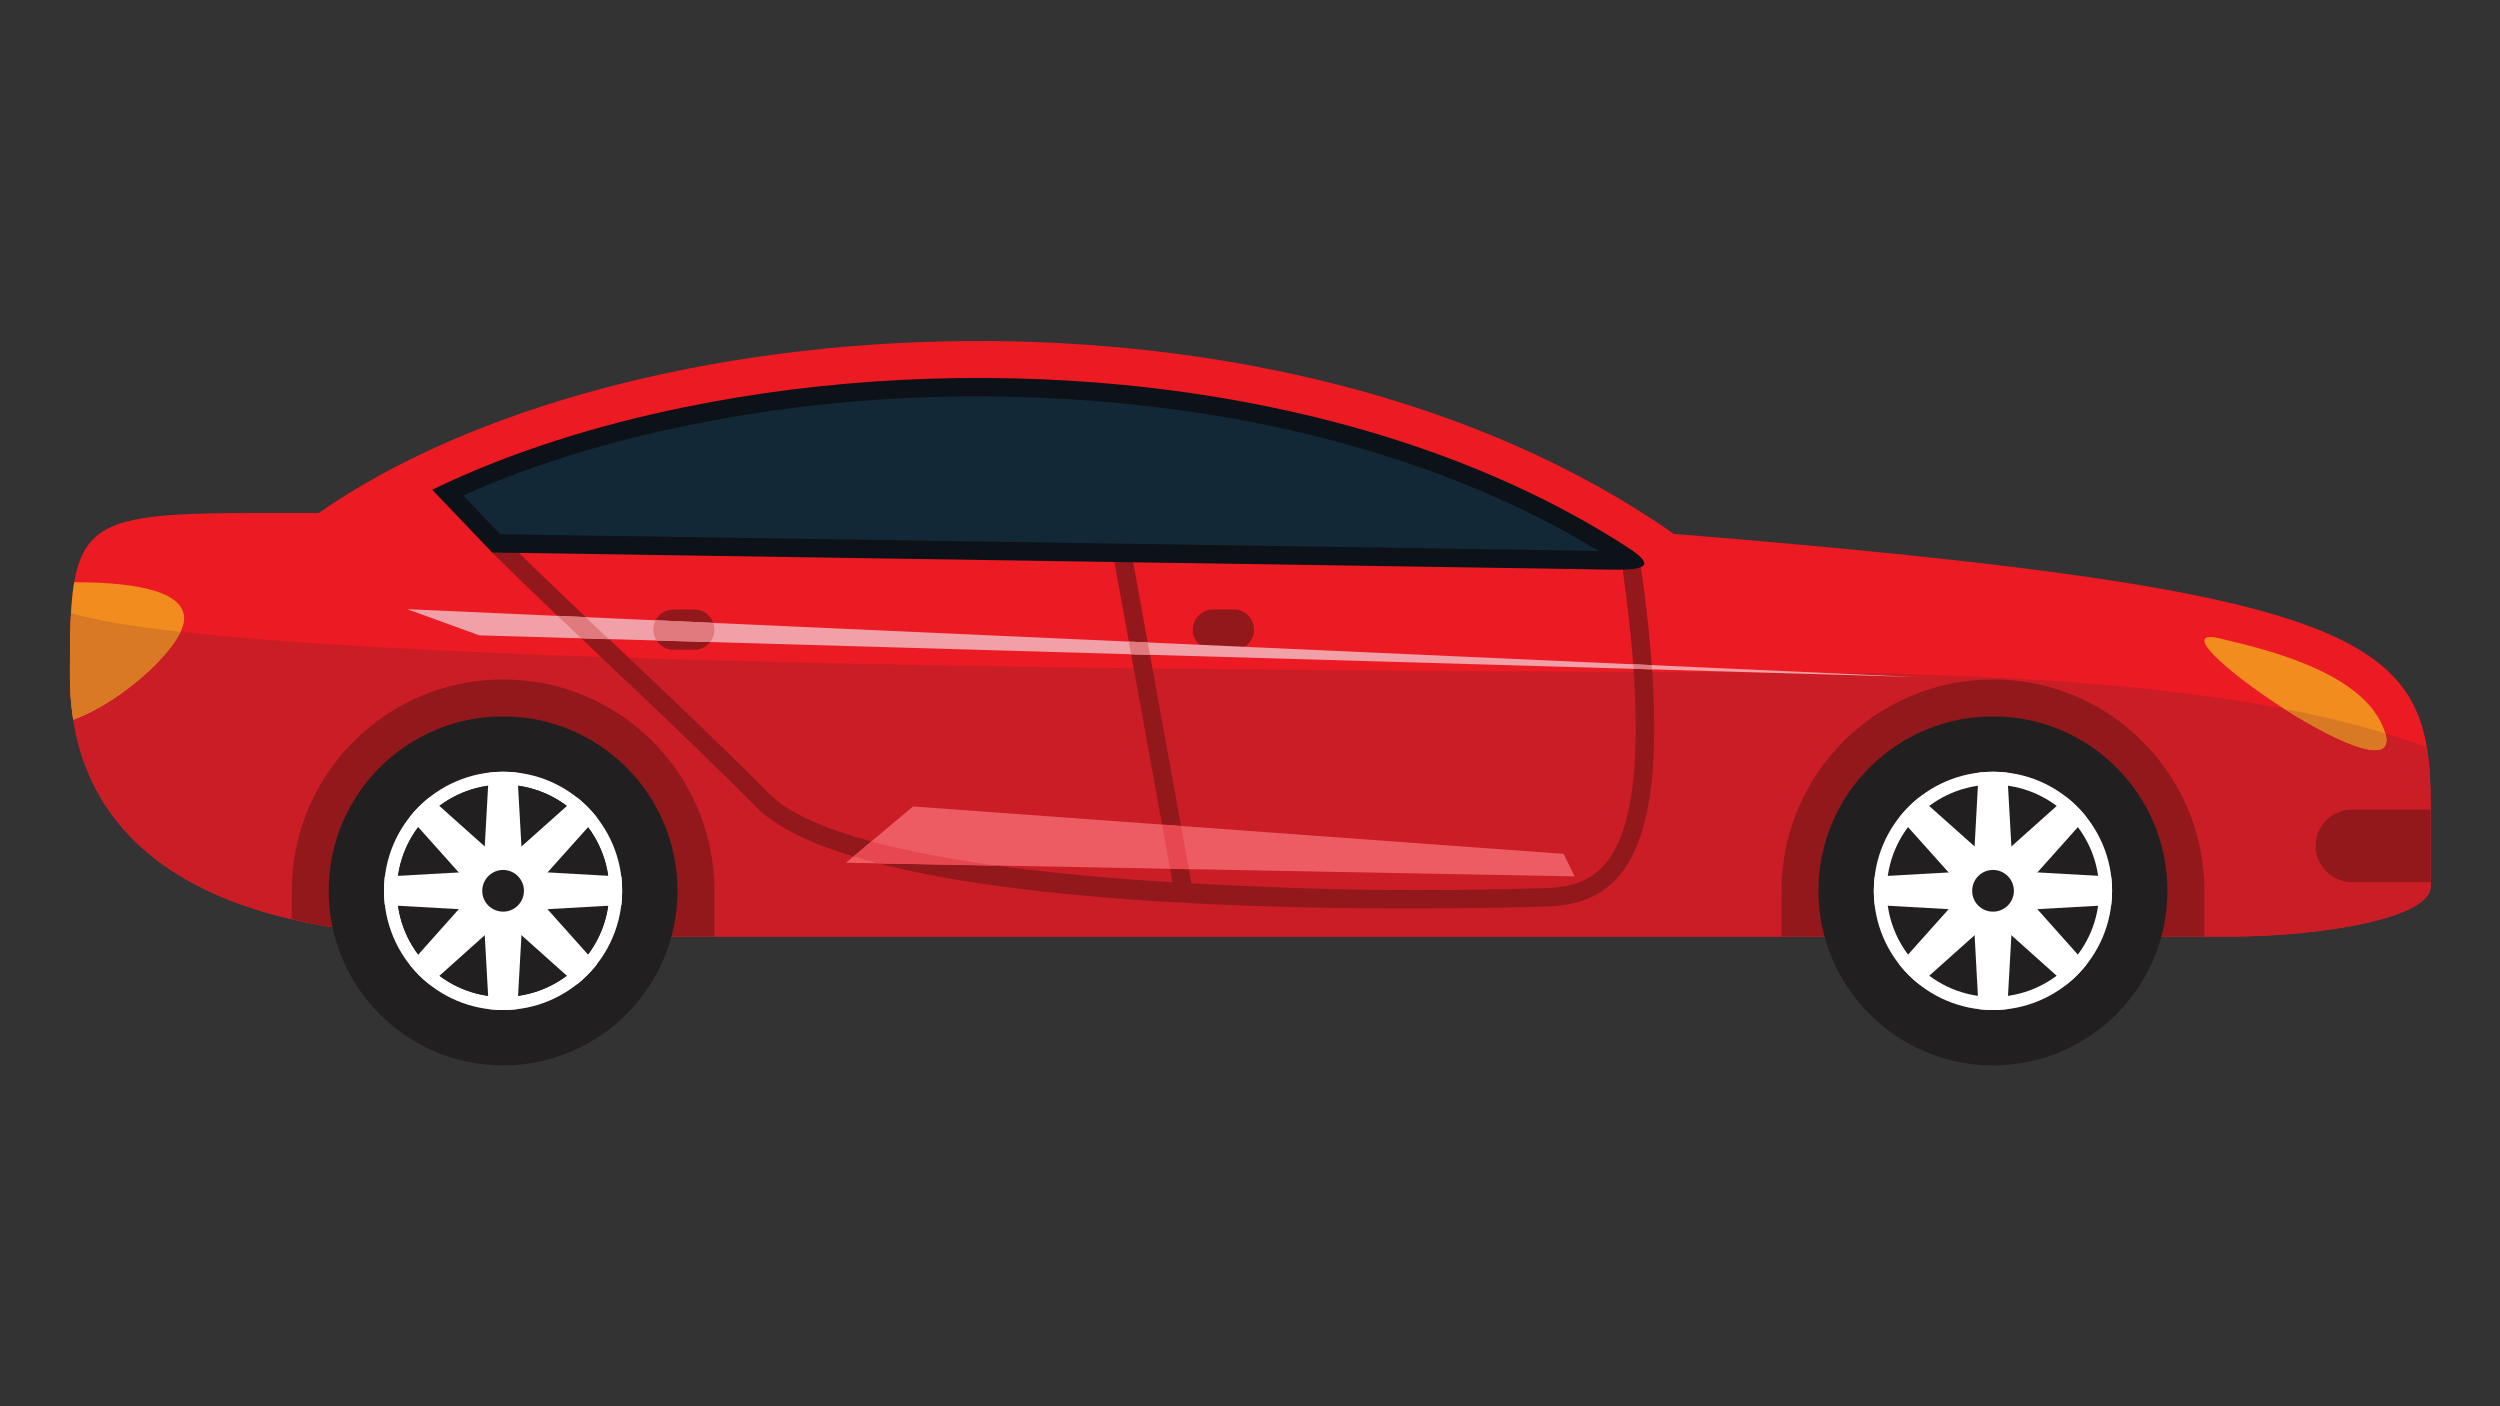 <?xml version="1.0" encoding="UTF-8" standalone="no"?>
<svg
   xmlns:dc="http://purl.org/dc/elements/1.1/"
   xmlns:cc="http://creativecommons.org/ns#"
   xmlns:rdf="http://www.w3.org/1999/02/22-rdf-syntax-ns#"
   xmlns:svg="http://www.w3.org/2000/svg"
   xmlns="http://www.w3.org/2000/svg"
   xmlns:sodipodi="http://sodipodi.sourceforge.net/DTD/sodipodi-0.dtd"
   xmlns:inkscape="http://www.inkscape.org/namespaces/inkscape"
   inkscape:version="1.0beta1 (32d4812, 2019-09-19)"
   id="svg13135"
   version="1.1"
   viewBox="0 0 508 285.75"
   height="1080"
   width="1920">
  <rect x="0" y="0" width="508" height="285.75" fill="#333333" stroke="none"/>
  <defs
     id="defs13129" />
  <sodipodi:namedview
     inkscape:window-maximized="0"
     inkscape:window-y="82"
     inkscape:window-x="27"
     inkscape:window-height="907"
     inkscape:window-width="1600"
     width="1920px"
     units="px"
     showgrid="false"
     inkscape:document-rotation="0"
     inkscape:current-layer="layer1"
     inkscape:document-units="mm"
     inkscape:cy="560"
     inkscape:cx="704.28571"
     inkscape:zoom="0.35"
     inkscape:pageshadow="2"
     inkscape:pageopacity="0.0"
     borderopacity="1.0"
     bordercolor="#666666"
     pagecolor="#ffffff"
     id="base" />
  <g
     id="layer1"
     inkscape:groupmode="layer"
     inkscape:label="Layer 1">
    <g
       transform="matrix(1.323,0,0,1.323,-657.737,-106.02)"
       id="g14295">
      <path
         inkscape:connector-curvature="0"
         fill-rule="evenodd"
         clip-rule="evenodd"
         fill="#EB1A23"
         d="m 754.228,162.132 c -59.812,-41.896 -161.065,-36 -208.12,-3.203 -37.105,0 -38.211,-1.021 -38.211,25.03 0,24.406 18.595,40.025 60.52,40.025 90.34,0 180.681,0 271.021,0 14.514,0 31.04,-2.863 31.04,-7.682 0,-4.224 0,-8.447 0,-12.643 -10e-4,-25.398 -8.505,-32.74 -116.25,-41.527 z"
         id="path14203" />
      <path
         inkscape:connector-curvature="0"
         fill-rule="evenodd"
         clip-rule="evenodd"
         fill="#CA1D25"
         d="m 508.066,174.292 c 33.902,10.205 257.018,8.589 282.388,9.382 19.899,0.652 55.105,2.126 79.427,11.254 0.453,2.636 0.596,5.527 0.596,8.73 0,4.195 0,8.419 0,12.643 0,4.819 -16.526,7.682 -31.04,7.682 -90.34,0 -180.681,0 -271.021,0 -41.925,0 -60.52,-15.619 -60.52,-40.025 0,-3.77 0.029,-6.944 0.17,-9.666 z"
         id="path14205" />
      <path
         inkscape:connector-curvature="0"
         fill-rule="evenodd"
         clip-rule="evenodd"
         fill="#F28C1F"
         d="m 862.964,191.329 c -3.685,-7.852 -16.78,-11.225 -24.35,-13.011 -14.626,-3.912 31.352,27.977 24.35,13.011 z"
         id="path14207" />
      <path
         inkscape:connector-curvature="0"
         fill-rule="evenodd"
         clip-rule="evenodd"
         fill="#92181B"
         d="m 574.426,184.497 c 17.943,0 32.456,14.542 32.456,32.457 v 7.03 h -38.466 c -10.177,0 -18.964,-0.907 -26.447,-2.664 v -4.366 c 0,-17.915 14.542,-32.457 32.457,-32.457 z"
         id="path14209" />
      <path
         inkscape:connector-curvature="0"
         fill-rule="evenodd"
         clip-rule="evenodd"
         fill="#221F20"
         d="m 574.426,190.167 c 14.797,0 26.787,11.99 26.787,26.787 0,14.797 -11.99,26.816 -26.787,26.816 -14.797,0 -26.788,-12.019 -26.788,-26.816 0,-14.797 11.991,-26.787 26.788,-26.787 z"
         id="path14211" />
      <path
         inkscape:connector-curvature="0"
         fill-rule="evenodd"
         clip-rule="evenodd"
         fill="#FFFFFF"
         d="m 574.426,198.67 c 10.091,0 18.283,8.192 18.283,18.283 0,10.12 -8.192,18.312 -18.283,18.312 -10.092,0 -18.284,-8.192 -18.284,-18.312 0,-10.091 8.192,-18.283 18.284,-18.283 z m 0,1.984 c 9.014,0 16.299,7.313 16.299,16.299 0,9.014 -7.285,16.299 -16.299,16.299 -9.015,0 -16.3,-7.285 -16.3,-16.299 0,-8.985 7.285,-16.299 16.3,-16.299 z"
         id="path14213" />
      <path
         inkscape:connector-curvature="0"
         fill-rule="evenodd"
         clip-rule="evenodd"
         fill="#92181B"
         d="m 749.238,167.574 c 1.134,8.107 2.013,16.526 1.984,24.747 -0.028,4.989 -0.369,10.488 -1.814,15.279 -1.758,5.953 -5.046,10.261 -11.367,11.423 -1.275,0.227 -2.551,0.34 -3.826,0.369 -24.804,0.68 -104.344,1.474 -121.012,-15.392 -13.181,-13.323 -27.127,-25.852 -40.45,-38.977 -0.566,-0.567 -0.566,-1.474 -0.028,-2.013 0.567,-0.567 1.445,-0.567 2.013,-0.028 13.352,13.153 27.298,25.682 40.479,39.005 10.46,10.602 52.725,13.209 67.267,13.946 19.105,0.992 32.514,1.134 51.647,0.624 0.651,0 1.304,-0.057 1.956,-0.113 0.481,-0.057 0.963,-0.113 1.445,-0.198 5.244,-0.964 7.71,-4.536 9.185,-9.439 1.332,-4.535 1.644,-9.808 1.672,-14.513 0.028,-8.05 -0.851,-16.328 -1.956,-24.321 -0.113,-0.794 0.426,-1.502 1.191,-1.616 0.792,-0.115 1.501,0.452 1.614,1.217 z"
         id="path14215" />
      <path
         inkscape:connector-curvature="0"
         fill-rule="evenodd"
         clip-rule="evenodd"
         fill="#F28C1F"
         d="m 508.548,169.559 c 6.889,0 16.895,0.708 16.895,5.584 0,4.025 -9.212,12.671 -17.036,15.534 -0.34,-2.154 -0.51,-4.394 -0.51,-6.718 -10e-4,-6.209 0.056,-10.886 0.651,-14.4 z"
         id="path14217" />
      <path
         inkscape:connector-curvature="0"
         fill-rule="evenodd"
         clip-rule="evenodd"
         fill="#92181B"
         d="m 803.267,184.497 c 17.915,0 32.457,14.542 32.457,32.457 v 7.03 h -64.942 v -7.03 c -0.001,-17.915 14.541,-32.457 32.485,-32.457 z"
         id="path14219" />
      <path
         inkscape:connector-curvature="0"
         fill-rule="evenodd"
         clip-rule="evenodd"
         fill="#221F20"
         d="m 803.267,190.167 c 14.797,0 26.787,11.99 26.787,26.787 0,14.797 -11.99,26.816 -26.787,26.816 -14.797,0 -26.815,-12.019 -26.815,-26.816 0,-14.797 12.018,-26.787 26.815,-26.787 z"
         id="path14221" />
      <path
         inkscape:connector-curvature="0"
         fill-rule="evenodd"
         clip-rule="evenodd"
         fill="#FFFFFF"
         d="m 803.267,198.67 c 10.092,0 18.283,8.192 18.283,18.283 0,10.12 -8.191,18.312 -18.283,18.312 -10.12,0 -18.312,-8.192 -18.312,-18.312 0,-10.091 8.191,-18.283 18.312,-18.283 z"
         id="path14223" />
      <path
         inkscape:connector-curvature="0"
         fill-rule="evenodd"
         clip-rule="evenodd"
         fill="#92181B"
         d="m 858.4,204.481 h 12.076 v 11.14 H 858.4 c -3.062,0 -5.584,-2.495 -5.584,-5.556 v 0 c 0,-3.089 2.523,-5.584 5.584,-5.584 z"
         id="path14225" />
      <path
         inkscape:connector-curvature="0"
         fill-rule="evenodd"
         clip-rule="evenodd"
         fill="#92181B"
         d="m 670.917,164.938 9.411,51.874 c 0.142,0.765 -0.369,1.502 -1.134,1.644 -0.766,0.142 -1.503,-0.369 -1.645,-1.134 l -9.411,-51.874 c -0.142,-0.766 0.369,-1.531 1.134,-1.644 0.766,-0.141 1.503,0.369 1.645,1.134 z"
         id="path14227" />
      <path
         inkscape:connector-curvature="0"
         fill-rule="evenodd"
         clip-rule="evenodd"
         fill="#0C1217"
         d="m 747.056,164.145 c -22.791,-14.712 -50.599,-22.281 -77.329,-24.889 -22.252,-2.154 -45.439,-1.077 -67.352,3.402 -12.926,2.636 -26.532,6.718 -38.835,12.699 l 9.213,9.638 167.159,2.551 c 7.342,0.113 13.493,0.68 7.144,-3.401 z"
         id="path14229" />
      <path
         inkscape:connector-curvature="0"
         fill-rule="evenodd"
         clip-rule="evenodd"
         fill="#122836"
         d="m 568.303,156.235 5.669,5.953 165.997,2.523 c 0.936,0.028 1.843,0.057 2.778,0.085 -21.855,-13.323 -48.02,-20.268 -73.305,-22.706 -22.024,-2.154 -44.787,-1.105 -66.5,3.345 -11.763,2.382 -23.641,5.868 -34.639,10.8 z"
         id="path14231" />
      <path
         inkscape:connector-curvature="0"
         fill-rule="evenodd"
         clip-rule="evenodd"
         fill="#92181B"
         d="m 683.446,173.754 h 3.231 c 1.7,0 3.09,1.389 3.09,3.09 v 0 c 0,1.701 -1.39,3.089 -3.09,3.089 h -3.231 c -1.701,0 -3.09,-1.389 -3.09,-3.089 v 0 c 0,-1.701 1.389,-3.09 3.09,-3.09 z"
         id="path14233" />
      <path
         inkscape:connector-curvature="0"
         fill-rule="evenodd"
         clip-rule="evenodd"
         fill="#92181B"
         d="m 600.589,173.754 h 3.203 c 1.701,0 3.09,1.389 3.09,3.09 v 0 c 0,1.701 -1.389,3.089 -3.09,3.089 h -3.203 c -1.7,0 -3.09,-1.389 -3.09,-3.089 v 0 c 0,-1.701 1.39,-3.09 3.09,-3.09 z"
         id="path14235" />
      <polygon
         fill-rule="evenodd"
         clip-rule="evenodd"
         fill="#EE5C63"
         points="737.305,211.284 739.005,214.743 627.093,212.645 637.383,204 "
         id="polygon14237" />
      <path
         inkscape:connector-curvature="0"
         fill-rule="evenodd"
         clip-rule="evenodd"
         fill="#E74850"
         d="m 632.11,212.758 c -1.332,-0.34 -2.607,-0.708 -3.854,-1.077 l 2.749,-2.296 c 5.868,1.559 12.586,2.778 19.304,3.713 z"
         id="path14239" />
      <polygon
         fill-rule="evenodd"
         clip-rule="evenodd"
         fill="#E74850"
         points="675.65,206.806 678.57,207.004 679.761,213.637 676.869,213.581 "
         id="polygon14241" />
      <polygon
         fill-rule="evenodd"
         clip-rule="evenodd"
         fill="#F0A0A6"
         points="791.588,184.128 559.686,173.697 570.769,177.722 "
         id="polygon14243" />
      <path
         inkscape:connector-curvature="0"
         fill-rule="evenodd"
         clip-rule="evenodd"
         fill="#E17A7E"
         d="m 750.854,182.286 0.029,0.652 -2.835,-0.085 -0.057,-0.68 z m -164.438,-4.11 c -1.19,-1.134 -2.409,-2.296 -3.628,-3.458 l 4.309,0.198 c 1.19,1.134 2.381,2.268 3.571,3.401 z"
         id="path14245" />
      <path
         inkscape:connector-curvature="0"
         fill-rule="evenodd"
         clip-rule="evenodd"
         fill="#E17A7E"
         d="m 606.712,175.795 c 0.113,0.34 0.17,0.68 0.17,1.049 v 0 c 0,0.737 -0.227,1.389 -0.651,1.899 l -8.249,-0.227 c -0.312,-0.482 -0.482,-1.049 -0.482,-1.672 v 0 c 0,-0.511 0.114,-0.992 0.341,-1.446 z"
         id="path14247" />
      <path
         inkscape:connector-curvature="0"
         fill-rule="evenodd"
         clip-rule="evenodd"
         fill="#221F20"
         d="m 574.426,200.654 c 9.014,0 16.299,7.313 16.299,16.299 0,9.014 -7.285,16.299 -16.299,16.299 -9.015,0 -16.3,-7.285 -16.3,-16.299 0,-8.985 7.285,-16.299 16.3,-16.299 z"
         id="path14249" />
      <polygon
         fill-rule="evenodd"
         clip-rule="evenodd"
         fill="#E17A7E"
         points="670.52,178.686 673.439,178.799 673.78,180.727 670.889,180.642 "
         id="polygon14251" />
      <path
         inkscape:connector-curvature="0"
         fill-rule="evenodd"
         clip-rule="evenodd"
         fill="#FFFFFF"
         d="m 571.223,216.954 h 3.203 3.203 l -1.021,-18.142 c -0.709,-0.085 -1.446,-0.142 -2.183,-0.142 -0.737,0 -1.475,0.057 -2.183,0.142 z"
         id="path14253" />
      <path
         inkscape:connector-curvature="0"
         fill-rule="evenodd"
         clip-rule="evenodd"
         fill="#FFFFFF"
         d="m 572.158,214.686 2.268,2.268 2.268,2.268 12.132,-13.55 c -0.907,-1.162 -1.956,-2.183 -3.09,-3.09 z"
         id="path14255" />
      <path
         inkscape:connector-curvature="0"
         fill-rule="evenodd"
         clip-rule="evenodd"
         fill="#FFFFFF"
         d="m 574.426,213.75 v 3.203 3.203 l 18.17,-1.021 c 0.085,-0.708 0.113,-1.445 0.113,-2.183 0,-0.737 -0.028,-1.474 -0.113,-2.183 z"
         id="path14257" />
      <path
         inkscape:connector-curvature="0"
         fill-rule="evenodd"
         clip-rule="evenodd"
         fill="#FFFFFF"
         d="m 576.693,214.686 -2.268,2.268 -2.268,2.268 13.577,12.132 c 1.134,-0.907 2.183,-1.956 3.09,-3.089 z"
         id="path14259" />
      <path
         inkscape:connector-curvature="0"
         fill-rule="evenodd"
         clip-rule="evenodd"
         fill="#FFFFFF"
         d="m 577.629,216.954 h -3.203 -3.203 l 1.021,18.17 c 0.708,0.085 1.445,0.142 2.183,0.142 0.736,0 1.474,-0.057 2.183,-0.142 z"
         id="path14261" />
      <path
         inkscape:connector-curvature="0"
         fill-rule="evenodd"
         clip-rule="evenodd"
         fill="#FFFFFF"
         d="m 576.693,219.222 -2.268,-2.268 -2.268,-2.268 -12.104,13.578 c 0.879,1.134 1.928,2.183 3.09,3.089 z"
         id="path14263" />
      <path
         inkscape:connector-curvature="0"
         fill-rule="evenodd"
         clip-rule="evenodd"
         fill="#FFFFFF"
         d="m 574.426,220.157 v -3.203 -3.203 l -18.17,1.021 c -0.086,0.708 -0.114,1.446 -0.114,2.183 0,0.737 0.028,1.474 0.114,2.183 z"
         id="path14265" />
      <path
         inkscape:connector-curvature="0"
         fill-rule="evenodd"
         clip-rule="evenodd"
         fill="#FFFFFF"
         d="m 572.158,219.222 2.268,-2.268 2.268,-2.268 -13.55,-12.104 c -1.162,0.907 -2.211,1.928 -3.09,3.09 z"
         id="path14267" />
      <path
         inkscape:connector-curvature="0"
         fill-rule="evenodd"
         clip-rule="evenodd"
         fill="#221F20"
         d="m 574.426,213.75 c 1.757,0 3.203,1.446 3.203,3.203 0,1.786 -1.446,3.203 -3.203,3.203 -1.758,0 -3.203,-1.417 -3.203,-3.203 0,-1.757 1.445,-3.203 3.203,-3.203 z"
         id="path14269" />
      <path
         inkscape:connector-curvature="0"
         fill-rule="evenodd"
         clip-rule="evenodd"
         fill="#221F20"
         d="m 803.267,200.654 c 8.985,0 16.299,7.313 16.299,16.299 0,9.014 -7.313,16.299 -16.299,16.299 -9.015,0 -16.327,-7.285 -16.327,-16.299 -0.001,-8.985 7.312,-16.299 16.327,-16.299 z"
         id="path14271" />
      <path
         inkscape:connector-curvature="0"
         fill-rule="evenodd"
         clip-rule="evenodd"
         fill="#FFFFFF"
         d="m 800.063,216.954 h 3.203 3.203 l -1.021,-18.142 c -0.709,-0.085 -1.445,-0.142 -2.183,-0.142 -0.738,0 -1.474,0.057 -2.211,0.142 z"
         id="path14273" />
      <path
         inkscape:connector-curvature="0"
         fill-rule="evenodd"
         clip-rule="evenodd"
         fill="#FFFFFF"
         d="m 800.999,214.686 2.268,2.268 2.268,2.268 12.104,-13.55 c -0.907,-1.162 -1.928,-2.183 -3.09,-3.09 z"
         id="path14275" />
      <path
         inkscape:connector-curvature="0"
         fill-rule="evenodd"
         clip-rule="evenodd"
         fill="#FFFFFF"
         d="m 803.267,213.75 v 3.203 3.203 l 18.142,-1.021 c 0.085,-0.708 0.142,-1.445 0.142,-2.183 0,-0.737 -0.057,-1.474 -0.142,-2.183 z"
         id="path14277" />
      <path
         inkscape:connector-curvature="0"
         fill-rule="evenodd"
         clip-rule="evenodd"
         fill="#FFFFFF"
         d="m 805.534,214.686 -2.268,2.268 -2.268,2.268 13.55,12.132 c 1.162,-0.907 2.183,-1.956 3.09,-3.089 z"
         id="path14279" />
      <path
         inkscape:connector-curvature="0"
         fill-rule="evenodd"
         clip-rule="evenodd"
         fill="#FFFFFF"
         d="m 806.47,216.954 h -3.203 -3.203 l 0.992,18.17 c 0.737,0.085 1.474,0.142 2.211,0.142 0.737,0 1.474,-0.057 2.183,-0.142 z"
         id="path14281" />
      <path
         inkscape:connector-curvature="0"
         fill-rule="evenodd"
         clip-rule="evenodd"
         fill="#FFFFFF"
         d="m 805.534,219.222 -2.268,-2.268 -2.268,-2.268 -12.133,13.578 c 0.907,1.134 1.956,2.183 3.09,3.089 z"
         id="path14283" />
      <path
         inkscape:connector-curvature="0"
         fill-rule="evenodd"
         clip-rule="evenodd"
         fill="#FFFFFF"
         d="m 803.267,220.157 v -3.203 -3.203 l -18.17,1.021 c -0.085,0.708 -0.142,1.446 -0.142,2.183 0,0.737 0.057,1.474 0.142,2.183 z"
         id="path14285" />
      <path
         inkscape:connector-curvature="0"
         fill-rule="evenodd"
         clip-rule="evenodd"
         fill="#FFFFFF"
         d="m 800.999,219.222 2.268,-2.268 2.268,-2.268 -13.578,-12.104 c -1.134,0.907 -2.183,1.928 -3.09,3.09 z"
         id="path14287" />
      <path
         inkscape:connector-curvature="0"
         fill-rule="evenodd"
         clip-rule="evenodd"
         fill="#221F20"
         d="m 803.267,213.75 c 1.758,0 3.203,1.446 3.203,3.203 0,1.786 -1.445,3.203 -3.203,3.203 -1.786,0 -3.203,-1.417 -3.203,-3.203 -10e-4,-1.757 1.416,-3.203 3.203,-3.203 z"
         id="path14289" />
      <path
         inkscape:connector-curvature="0"
         fill-rule="evenodd"
         clip-rule="evenodd"
         fill="#D97924"
         d="m 847.997,189.004 c 5.357,1.021 10.602,2.268 15.506,3.771 1.559,5.413 -7.37,1.416 -15.506,-3.771 z"
         id="path14291" />
      <path
         inkscape:connector-curvature="0"
         fill-rule="evenodd"
         clip-rule="evenodd"
         fill="#D97924"
         d="m 508.066,174.292 c 3.628,1.105 9.383,2.041 16.838,2.891 -2.126,4.394 -9.836,11.055 -16.498,13.493 l -0.028,-0.227 c -0.057,-0.283 -0.085,-0.567 -0.113,-0.85 l -0.028,-0.199 c -0.028,-0.283 -0.085,-0.595 -0.113,-0.878 v -0.199 c -0.057,-0.312 -0.057,-0.624 -0.085,-0.936 l -0.028,-0.113 c -0.028,-0.34 -0.028,-0.68 -0.057,-1.049 v 0 0 -0.028 c -0.028,-0.369 -0.028,-0.737 -0.028,-1.105 v 0 c -0.028,-0.397 -0.028,-0.765 -0.028,-1.134 v -0.17 -0.114 -0.057 -0.198 -0.057 -0.113 -0.17 0 -0.17 -0.113 -0.057 -0.17 -0.057 -0.113 -0.142 -0.028 -0.17 -0.085 -0.085 -0.142 -0.057 -0.114 -0.142 -0.028 -0.17 -0.085 -0.057 -0.17 -0.028 -0.142 -0.142 -0.029 l 0.028,-0.142 v -0.085 -0.085 -0.142 -0.028 -0.142 -0.312 0 -0.085 -0.057 -0.17 -0.028 -0.113 -0.113 -0.028 -0.17 -0.057 -0.085 -0.142 -0.312 l 0.028,-0.142 v -0.057 -0.085 -0.17 0 -0.142 -0.085 -0.057 -0.142 -0.057 -0.085 -0.142 0 -0.142 l 0.028,-0.142 v -0.142 -0.057 -0.085 -0.142 0 -0.142 -0.085 -0.028 l 0.028,-0.142 v -0.057 -0.085 -0.142 0 -0.142 -0.085 -0.028 -0.142 l 0.028,-0.028 v -0.114 -0.113 0 -0.142 -0.085 -0.057 l 0.028,-0.114 v -0.028 -0.113 -0.113 0 z"
         id="path14293" />
    </g>
  </g>
</svg>
